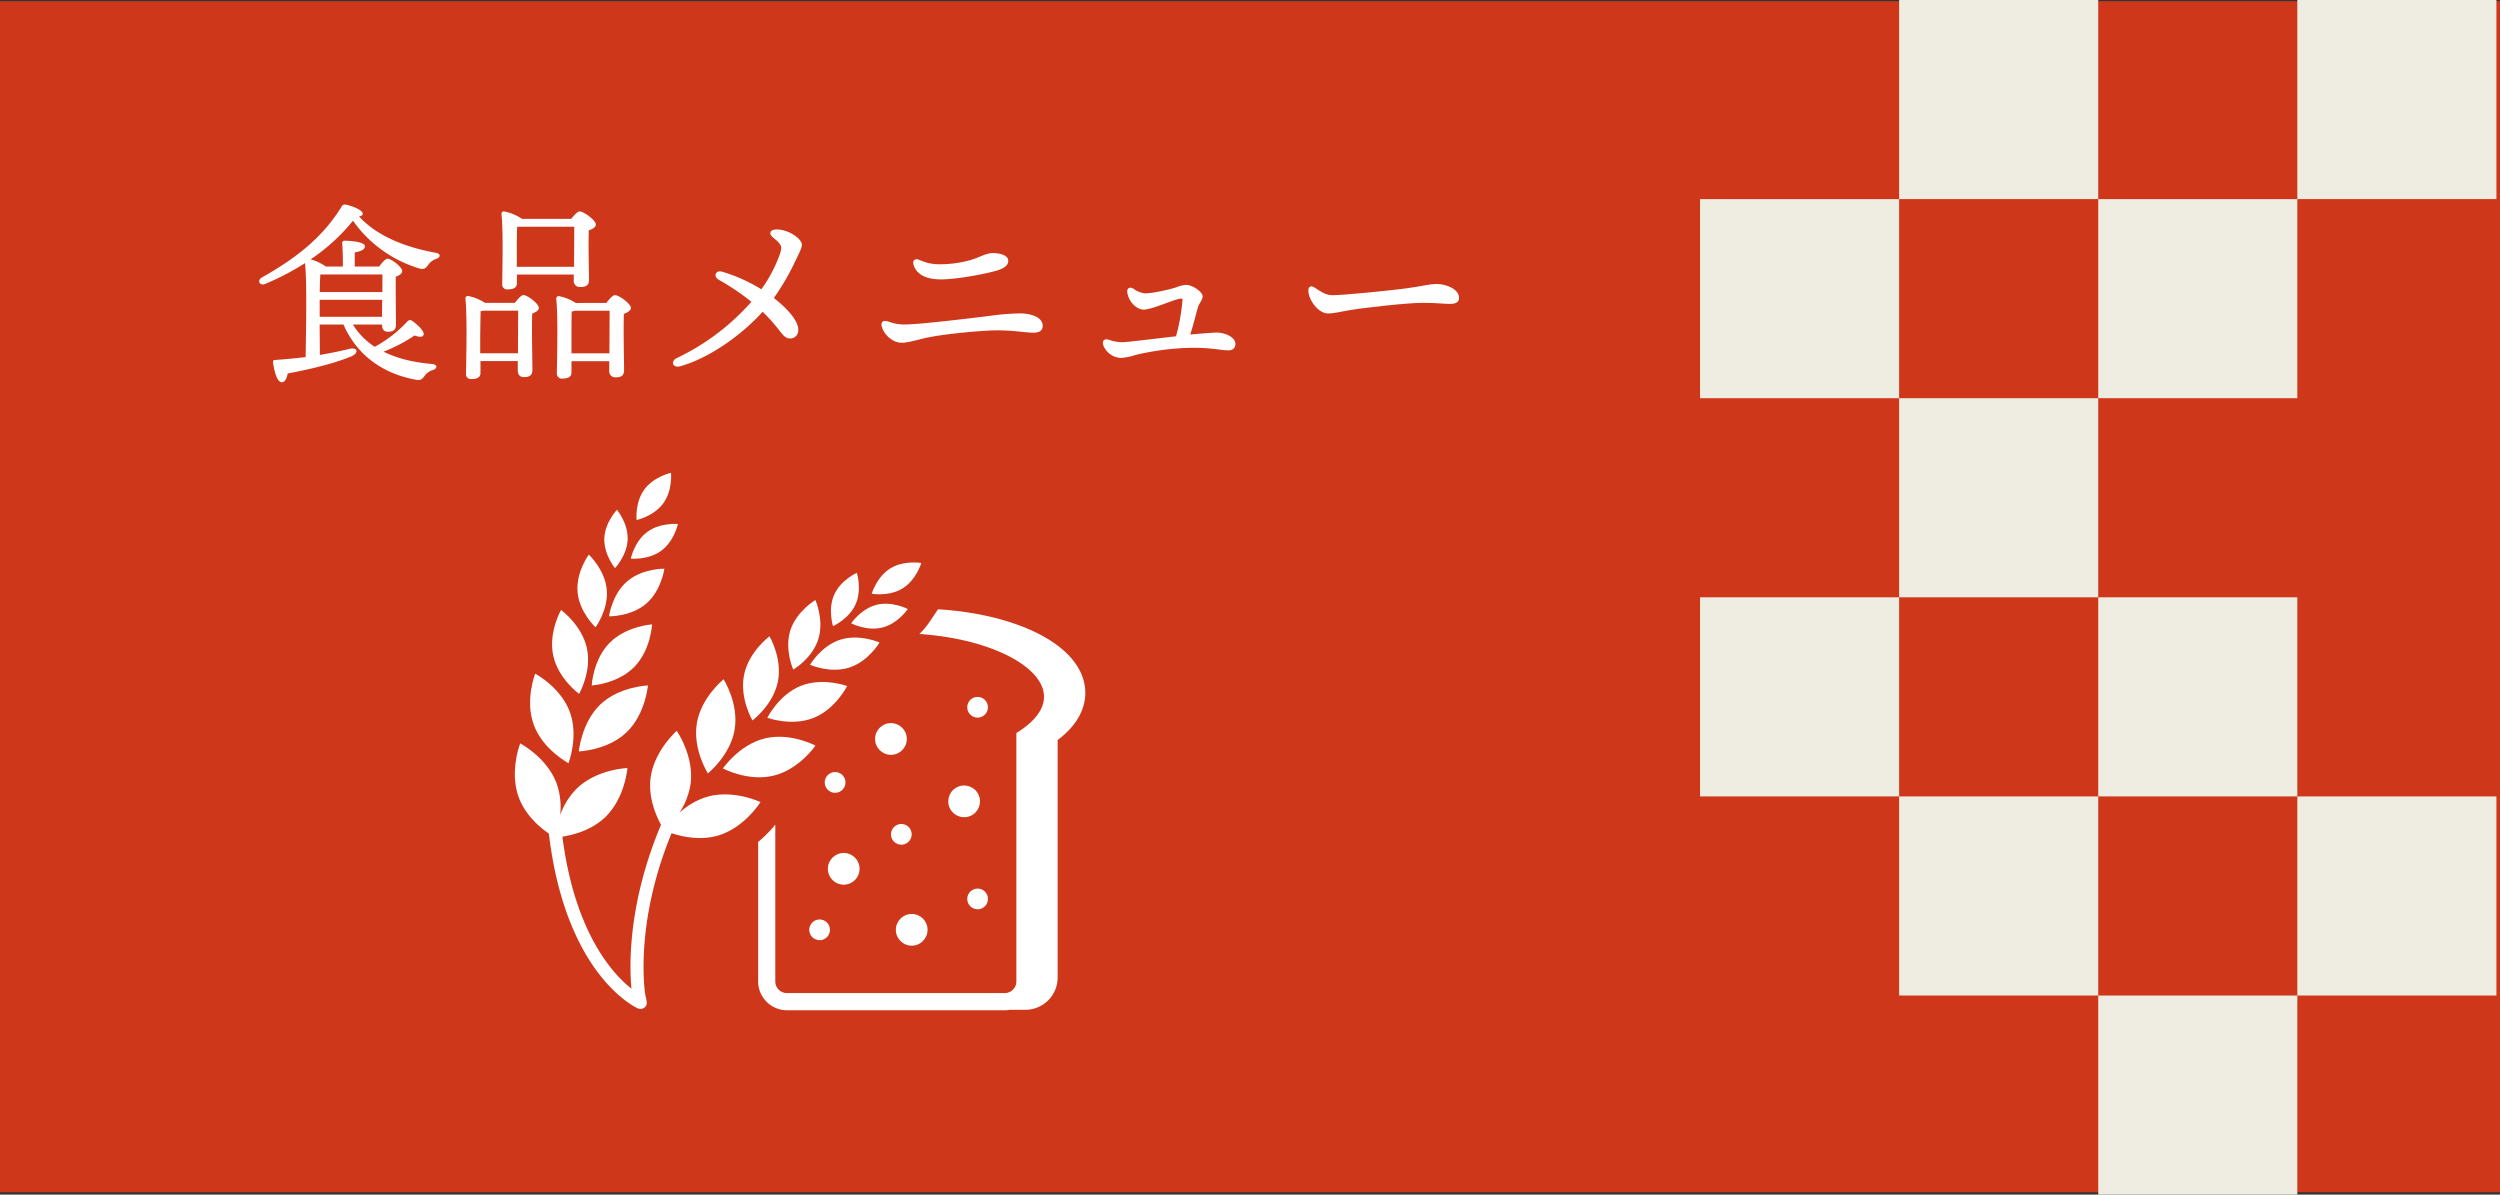 <svg xmlns="http://www.w3.org/2000/svg" viewBox="0 0 1049.5 501.5"><rect x="0" y="0" width="1049.5" height="501.5" fill="#333333" stroke="none"/><defs><style>.cls-1{fill:#ce371a;}.cls-2{fill:#efede1;}.cls-3{fill:#fff;}</style></defs><title>食品メニュー</title><g id="レイヤー_2" data-name="レイヤー 2"><g id="レイヤー_2-2" data-name="レイヤー 2"><rect class="cls-1" y="0.5" width="1049.5" height="500"/><rect class="cls-2" x="964.42" width="83.58" height="83.58" transform="translate(2012.42 83.58) rotate(-180)"/><rect class="cls-2" x="880.83" y="83.58" width="83.58" height="83.58" transform="translate(1845.25 250.75) rotate(-180)"/><rect class="cls-2" x="797.25" width="83.58" height="83.58" transform="translate(1678.08 83.58) rotate(-180)"/><rect class="cls-2" x="797.25" y="167.17" width="83.58" height="83.58" transform="translate(1678.08 417.92) rotate(-180)"/><rect class="cls-2" x="880.83" y="250.75" width="83.58" height="83.58" transform="translate(1845.25 585.08) rotate(-180)"/><rect class="cls-2" x="964.42" y="334.33" width="83.58" height="83.58" transform="translate(2012.42 752.25) rotate(-180)"/><rect class="cls-2" x="797.25" y="334.33" width="83.58" height="83.58" transform="translate(1678.08 752.25) rotate(-180)"/><rect class="cls-2" x="713.67" y="83.58" width="83.58" height="83.58" transform="translate(1510.92 250.75) rotate(-180)"/><rect class="cls-2" x="880.83" y="417.92" width="83.58" height="83.58" transform="translate(1845.25 919.42) rotate(-180)"/><rect class="cls-2" x="713.67" y="250.75" width="83.58" height="83.58" transform="translate(1510.92 585.08) rotate(-180)"/><circle class="cls-3" cx="349.83" cy="329.74" r="4.35" transform="matrix(0.16, -0.99, 0.99, 0.16, -31.84, 622.04)"/><circle class="cls-3" cx="344.07" cy="390.34" r="4.35"/><circle class="cls-3" cx="410.4" cy="377.36" r="4.35" transform="translate(-113.67 187.16) rotate(-22.65)"/><circle class="cls-3" cx="354.19" cy="364.73" r="6.66"/><circle class="cls-3" cx="404.75" cy="336.4" r="6.66" transform="translate(-98.55 182.53) rotate(-22.73)"/><circle class="cls-3" cx="382.73" cy="390.34" r="6.66"/><circle class="cls-3" cx="374.02" cy="310.22" r="6.66"/><circle class="cls-3" cx="410.4" cy="296.9" r="4.35" transform="translate(-82.69 180.95) rotate(-22.65)"/><circle class="cls-3" cx="378.38" cy="350.26" r="4.35" transform="translate(-136.85 370.14) rotate(-45)"/><path class="cls-3" d="M433.12,264.68c-10.84-4.92-24.56-8-39.34-8.9l-3.91,5.8a31.07,31.07,0,0,1-3.91,4.56c13.21.92,25.36,3.7,34.94,8.05,11,5,17.37,11.67,17.37,18.27,0,6.36-5.6,11.36-10.3,14.43l-1.3.85V412a4.91,4.91,0,0,1-4.91,4.9H330.37a4.91,4.91,0,0,1-4.9-4.9V346.17a50.59,50.59,0,0,1-7.2,7.27V412a12.12,12.12,0,0,0,12.1,12.11h91.39a11.59,11.59,0,0,0,2.14-.2h6.51A13.55,13.55,0,0,0,444,410.32V310.67c9.52-7.15,11.61-14.64,11.61-19.85C455.57,280.54,447.6,271.25,433.12,264.68Z"/><path class="cls-3" d="M238.64,320.38s4.41-11.21.55-21.58-14.52-16-14.52-16-4.41,11.21-.55,21.58S238.64,320.38,238.64,320.38Z"/><path class="cls-3" d="M243.11,291.3s5.38-9.42,3.28-19.15-10.87-16.1-10.87-16.1-5.37,9.41-3.28,19.15S243.11,291.3,243.11,291.3Z"/><path class="cls-3" d="M243,315.44s12-.38,20-8S272,287.76,272,287.76s-12.05.39-20,8S243,315.44,243,315.44Z"/><path class="cls-3" d="M255.92,269.86c-7,7.08-7.52,17.91-7.52,17.91s10.82-.65,17.82-7.74,7.52-17.91,7.52-17.91S262.92,262.78,255.92,269.86Z"/><path class="cls-3" d="M250,263.34s5.5-7.39,4.72-15.82-7.54-14.69-7.54-14.69-5.49,7.39-4.71,15.82S250,263.34,250,263.34Z"/><path class="cls-3" d="M263.27,244.07c-6.42,5.52-7.6,14.66-7.6,14.66s9.21.19,15.62-5.33,7.61-14.66,7.61-14.66S269.68,238.55,263.27,244.07Z"/><path class="cls-3" d="M258.18,238.5s5.09-5.33,5.31-12.09S259,214,259,214s-5.1,5.33-5.31,12.09S258.18,238.5,258.18,238.5Z"/><path class="cls-3" d="M271.75,223.28c-5.45,4-6.95,11.23-6.95,11.23s7.34.71,12.79-3.3,7-11.23,7-11.23S277.21,219.27,271.75,223.28Z"/><path class="cls-3" d="M278.43,211.3c4-5.46,3.26-12.8,3.26-12.8s-7.21,1.53-11.21,7-3.25,12.81-3.25,12.81S274.44,216.77,278.43,211.3Z"/><path class="cls-3" d="M308.41,306.25c1.82-10.91-4.64-21.08-4.64-21.08s-9.41,7.52-11.23,18.43,4.63,21.08,4.63,21.08S306.58,317.16,308.41,306.25Z"/><path class="cls-3" d="M326.54,286.2c2-9.76-3.51-19.1-3.51-19.1s-8.7,6.47-10.68,16.23,3.52,19.1,3.52,19.1S324.57,296,326.54,286.2Z"/><path class="cls-3" d="M296.69,334.54a30,30,0,0,0-11.5,6.7,30.06,30.06,0,0,0,4.75-12.43c1.41-11.56-5.84-22-5.84-22s-9.55,8.34-11,19.9c-1,8.19,2.35,15.79,4.39,19.53-14,33.27-13.3,59.41-12.4,68.82-8.1-6.42-23.85-23.76-29-63.83,4.3-.66,12.11-2.58,17.91-8.11,8.42-8.05,9.39-20.69,9.39-20.69s-12.67.4-21.09,8.45a30,30,0,0,0-7.13,11.24,30,30,0,0,0-1.5-13.23c-4.06-10.91-15.28-16.81-15.28-16.81s-4.65,11.8-.59,22.71c2.81,7.55,9,12.69,12.62,15.15,3.57,30.43,13.17,48.56,20.69,58.46,8.52,11.22,16.32,14.77,16.65,14.92a2.69,2.69,0,0,0,1.11.23,2.74,2.74,0,0,0,2.5-1.63c.45-1-.37-3.69-.44-4.08s-5-29.15,11-68.07c4.17,1.39,11.87,3.2,19.47,1,11.17-3.28,17.85-14.05,17.85-14.05S307.86,331.27,296.69,334.54Z"/><path class="cls-3" d="M321,310c-10.74,2.65-17.53,12.6-17.53,12.6s10.63,5.66,21.37,3S342.33,313,342.33,313,331.7,307.35,321,310Z"/><path class="cls-3" d="M336.19,287.92c-9.25,3.69-14.06,13.4-14.06,13.4s10.17,3.74,19.42.05S355.62,288,355.62,288,345.44,284.23,336.19,287.92Z"/><path class="cls-3" d="M343.51,268.37c2.57-8.07-1.21-16.47-1.21-16.47s-7.95,4.67-10.51,12.73S333,281.1,333,281.1,341,276.43,343.51,268.37Z"/><path class="cls-3" d="M352.76,268.53c-8.06,2.59-12.71,10.54-12.71,10.54s8.41,3.76,16.47,1.18,12.71-10.54,12.71-10.54S360.82,266,352.76,268.53Z"/><path class="cls-3" d="M359.19,253.66c2.76-6.19.5-13.2.5-13.2s-6.73,3-9.49,9.18-.5,13.2-.5,13.2S356.43,259.84,359.19,253.66Z"/><path class="cls-3" d="M368,253.89c-6.56,1.65-10.68,7.77-10.68,7.77s6.52,3.43,13.09,1.78,10.68-7.77,10.68-7.77S374.59,252.24,368,253.89Z"/><path class="cls-3" d="M373.76,238.62c-5.76,3.57-7.83,10.64-7.83,10.64s7.26,1.29,13-2.27,7.83-10.64,7.83-10.64S379.51,235.05,373.76,238.62Z"/><path class="cls-3" d="M134.29,149c4.84-.82,8.94-1.72,12.39-2.54s4.1,1.64.9,3.11c-6,2.46-14.19,4.84-26.82,7.22-.32,2-1.15,3.69-2.54,3.69-1.72-.08-3-3.85-3.61-8.36-.08-.74.25-1,.9-1q6.9-.5,12.8-1.23c.08-7.87.65-30.34-.25-39.44a108.71,108.71,0,0,1-16.81,8.77c-2.46.91-3.36-1.64-1.23-2.78,12.88-7.3,24.77-15.75,33.38-29.69a1.55,1.55,0,0,1,1.88-.82c3.12.66,7,2.38,7,3.77,0,.66-.57,1-1.56,1.15,8,8.78,20.5,13.12,32.07,15.25,2.54.41,2.05,2,.41,2.55a6.72,6.72,0,0,0-3.37,2.46c-1.23,1.64-1.8,2.13-3.93,1.55a52.62,52.62,0,0,1-27.72-20,80.78,80.78,0,0,1-17.79,16.23,19.93,19.93,0,0,1,6.39,3h7.14c.08-3.28-.08-7.14-.25-9.6a1,1,0,0,1,1.15-1.23c1.39,0,8.36.33,8.36,2.3,0,1.47-1.72,2.13-4.26,2.62v5.91h10.25c1.15-1.56,2.62-3.28,3.53-3.28,1.55,0,6.15,3.44,6.15,5.24,0,1.07-1.32,1.81-2.71,2.3-.08,5.33.08,17.3.08,20,0,2.54-1.23,3.11-3.44,3.11-1.89,0-2.38-1.47-2.38-2.78v-.25H148.15a29.47,29.47,0,0,0,9.18,9.35,52.91,52.91,0,0,0,13.78-10.74,1.41,1.41,0,0,1,2-.09c2.54,1.81,5.33,4.6,4.68,5.91-.41.82-1.32,1.06-3.78.16a63,63,0,0,1-13,6.81c5.74,2.87,12.62,4.51,20.25,5.16,2.62.25,2.38,1.89.49,2.55a6.69,6.69,0,0,0-3.52,2.46c-1.07,1.47-1.64,2.05-3.94,1.55-13.2-2.46-24.35-9.92-30.1-23.12h-10Zm.17-33.78c-.08,1.55-.17,4.42-.25,7.38h26.32v-7.38ZM160.37,133l.08-7.13H134.21V133Z"/><path class="cls-3" d="M216.13,127.14c1.23-1.56,2.7-3.28,3.61-3.28,1.64,0,6.47,3.61,6.47,5.41,0,1.07-1.31,1.8-2.78,2.38-.25,6.31.08,20.42.08,23.53,0,2.54-1.39,3.12-3.61,3.12-2,0-2.54-1.48-2.54-2.79v-3.94H201.7v5c0,1.72-1.23,2.54-3.78,2.54a2,2,0,0,1-2.29-2.22c.08-5.9.57-23.69-.25-31.57a1,1,0,0,1,1.15-1.06,19.78,19.78,0,0,1,7.05,2.87Zm1.31,21.15c0-6.06.08-14.18.08-17.87H203l-1.23.24c-.08,2.46-.17,10-.17,11.73v5.9ZM217,118.94c0,1.72-1.31,2.54-3.85,2.54a2,2,0,0,1-2.3-2.21c0-5.66.49-21.82-.33-29.44a1,1,0,0,1,1.15-1.07,20.41,20.41,0,0,1,7.46,3.12h20.67c1.23-1.56,2.62-3.12,3.52-3.12,1.73,0,6.81,3.69,6.81,5.5,0,1.14-1.39,1.88-2.95,2.46-.25,6.15.08,17.54.08,20.66,0,2.54-1.39,3.12-3.77,3.12a2.53,2.53,0,0,1-2.63-2.79v-2.46H217ZM241,112c0-5.5.08-13.37.08-16.81H217.52l-.41.08c-.16,2.21-.16,9.1-.16,10.66V112Zm13.53,15.17c1.23-1.56,2.7-3.28,3.6-3.28,1.73,0,6.73,3.61,6.73,5.41,0,1.07-1.48,1.89-2.95,2.46-.25,6.48.08,20.25.08,23.53,0,2.55-1.31,3.12-3.69,3.12a2.5,2.5,0,0,1-2.54-2.79v-4H239.91v4.68c0,1.8-1.31,2.62-3.77,2.62a2.08,2.08,0,0,1-2.38-2.21c.08-5.91.57-23.45-.25-31.33a1,1,0,0,1,1.15-1.06,20.37,20.37,0,0,1,7.05,2.87Zm1.31,21.15c0-6.06.08-14.18.08-17.87H241.39a8,8,0,0,1-1.4.33c-.08,2.37-.08,9.84-.08,11.48v6.06Z"/><path class="cls-3" d="M335.11,138.62a3.36,3.36,0,0,1-3.21,3.47c-2.13,0-2.93-1-5.43-4.27a76.45,76.45,0,0,0-6.32-6.94c-8.36,9.34-22,19.31-34.53,22.87-3.29.89-4.27-2.14-1.42-3.47a97.84,97.84,0,0,0,31.24-23.59,100.61,100.61,0,0,0-13.71-9.25c-2.49-1.43-1.25-4.19,1.42-3.39a69.48,69.48,0,0,1,16.47,7.39,59,59,0,0,0,7.74-14.68c.89-2.76,1.07-3.65-1.6-6-1.42-1.24-2.85-2.22-2.22-3.47s3.47-1.07,5.25-.62c4.45,1.16,7.83,4.18,7.83,6,0,1.6-1.25,3.74-2.76,6.94a100.89,100.89,0,0,1-9,15.49C329.77,128.92,335.29,134.44,335.11,138.62Z"/><path class="cls-3" d="M379.78,136.22c6.32,0,28.75-2.76,36.05-3.65a96.48,96.48,0,0,1,12.37-1c5,0,9.52,1.78,9.52,5.16,0,1.78-1.06,2.94-3.91,2.94-3.65,0-9.7-1.34-18.69-.89-6.77.35-19.41,1.51-26.61,3.11-3.56.8-7.39,2-10,2-3.47,0-7.12-2.94-8.28-6.59-.71-2.31.71-3,2.76-2.31A18.16,18.16,0,0,0,379.78,136.22Zm15-25.28a47.94,47.94,0,0,0,12.37-1.69c4.36-1.25,6.58-3,9.7-3,2.67,0,6.41.8,6.41,3.21,0,1.86-1.52,3-4.1,3.91-4.36,1.43-17.26,3.92-24.12,3.92-6.14,0-10.05-2-11.39-5.7-.89-2.4.53-3.29,2.49-2.4A19.87,19.87,0,0,0,394.74,110.94Z"/><path class="cls-3" d="M518.63,144.4c0,1.7-1.16,2.68-2.94,2.68-3.29,0-6.77-1.16-15.67-1.07a110.54,110.54,0,0,0-23.32,3,23.54,23.54,0,0,1-6.32,1.25,8.36,8.36,0,0,1-7.2-5.25c-.63-2.05.44-2.94,2.31-2.4a16.5,16.5,0,0,0,5.52,1.06c2,0,14.06-1.51,22.69-2.49a84.11,84.11,0,0,0,2.67-14.69c.18-1.15,0-1.24-1.24-1.06-2.41.35-11.57,4.54-15,4.54-2.94,0-6.23-3.21-6.86-7-.35-1.87.89-2.84,2.67-1.69a9.46,9.46,0,0,0,4.9,1.87c3.11,0,10.06-1.6,12.82-2.49a15,15,0,0,1,4.27-1.07c2.67,0,6.94,2.94,6.94,4.81,0,1.51-1.34,2.58-2,4.71s-1.78,6.86-3.2,11.31c6.23-.54,9.61-.8,11.48-.8C515.24,139.87,518.63,141.91,518.63,144.4Z"/><path class="cls-3" d="M559.38,123.93c4.72,0,24.57-2,30.71-2.84,7.57-1,9.61-1.87,13.17-1.87s9.26,2,9.26,5.87c0,1.34-.89,2.49-3.65,2.49-3.29,0-5-.44-11.66-.44-6.94,0-25.72,2.22-29.9,2.94-4,.62-6.95,1.51-9.88,1.51-3.83,0-8.19-5.52-8.19-9.7,0-1.52,1.07-2.14,2.49-1.25C553.87,122,556.27,123.93,559.38,123.93Z"/></g></g></svg>